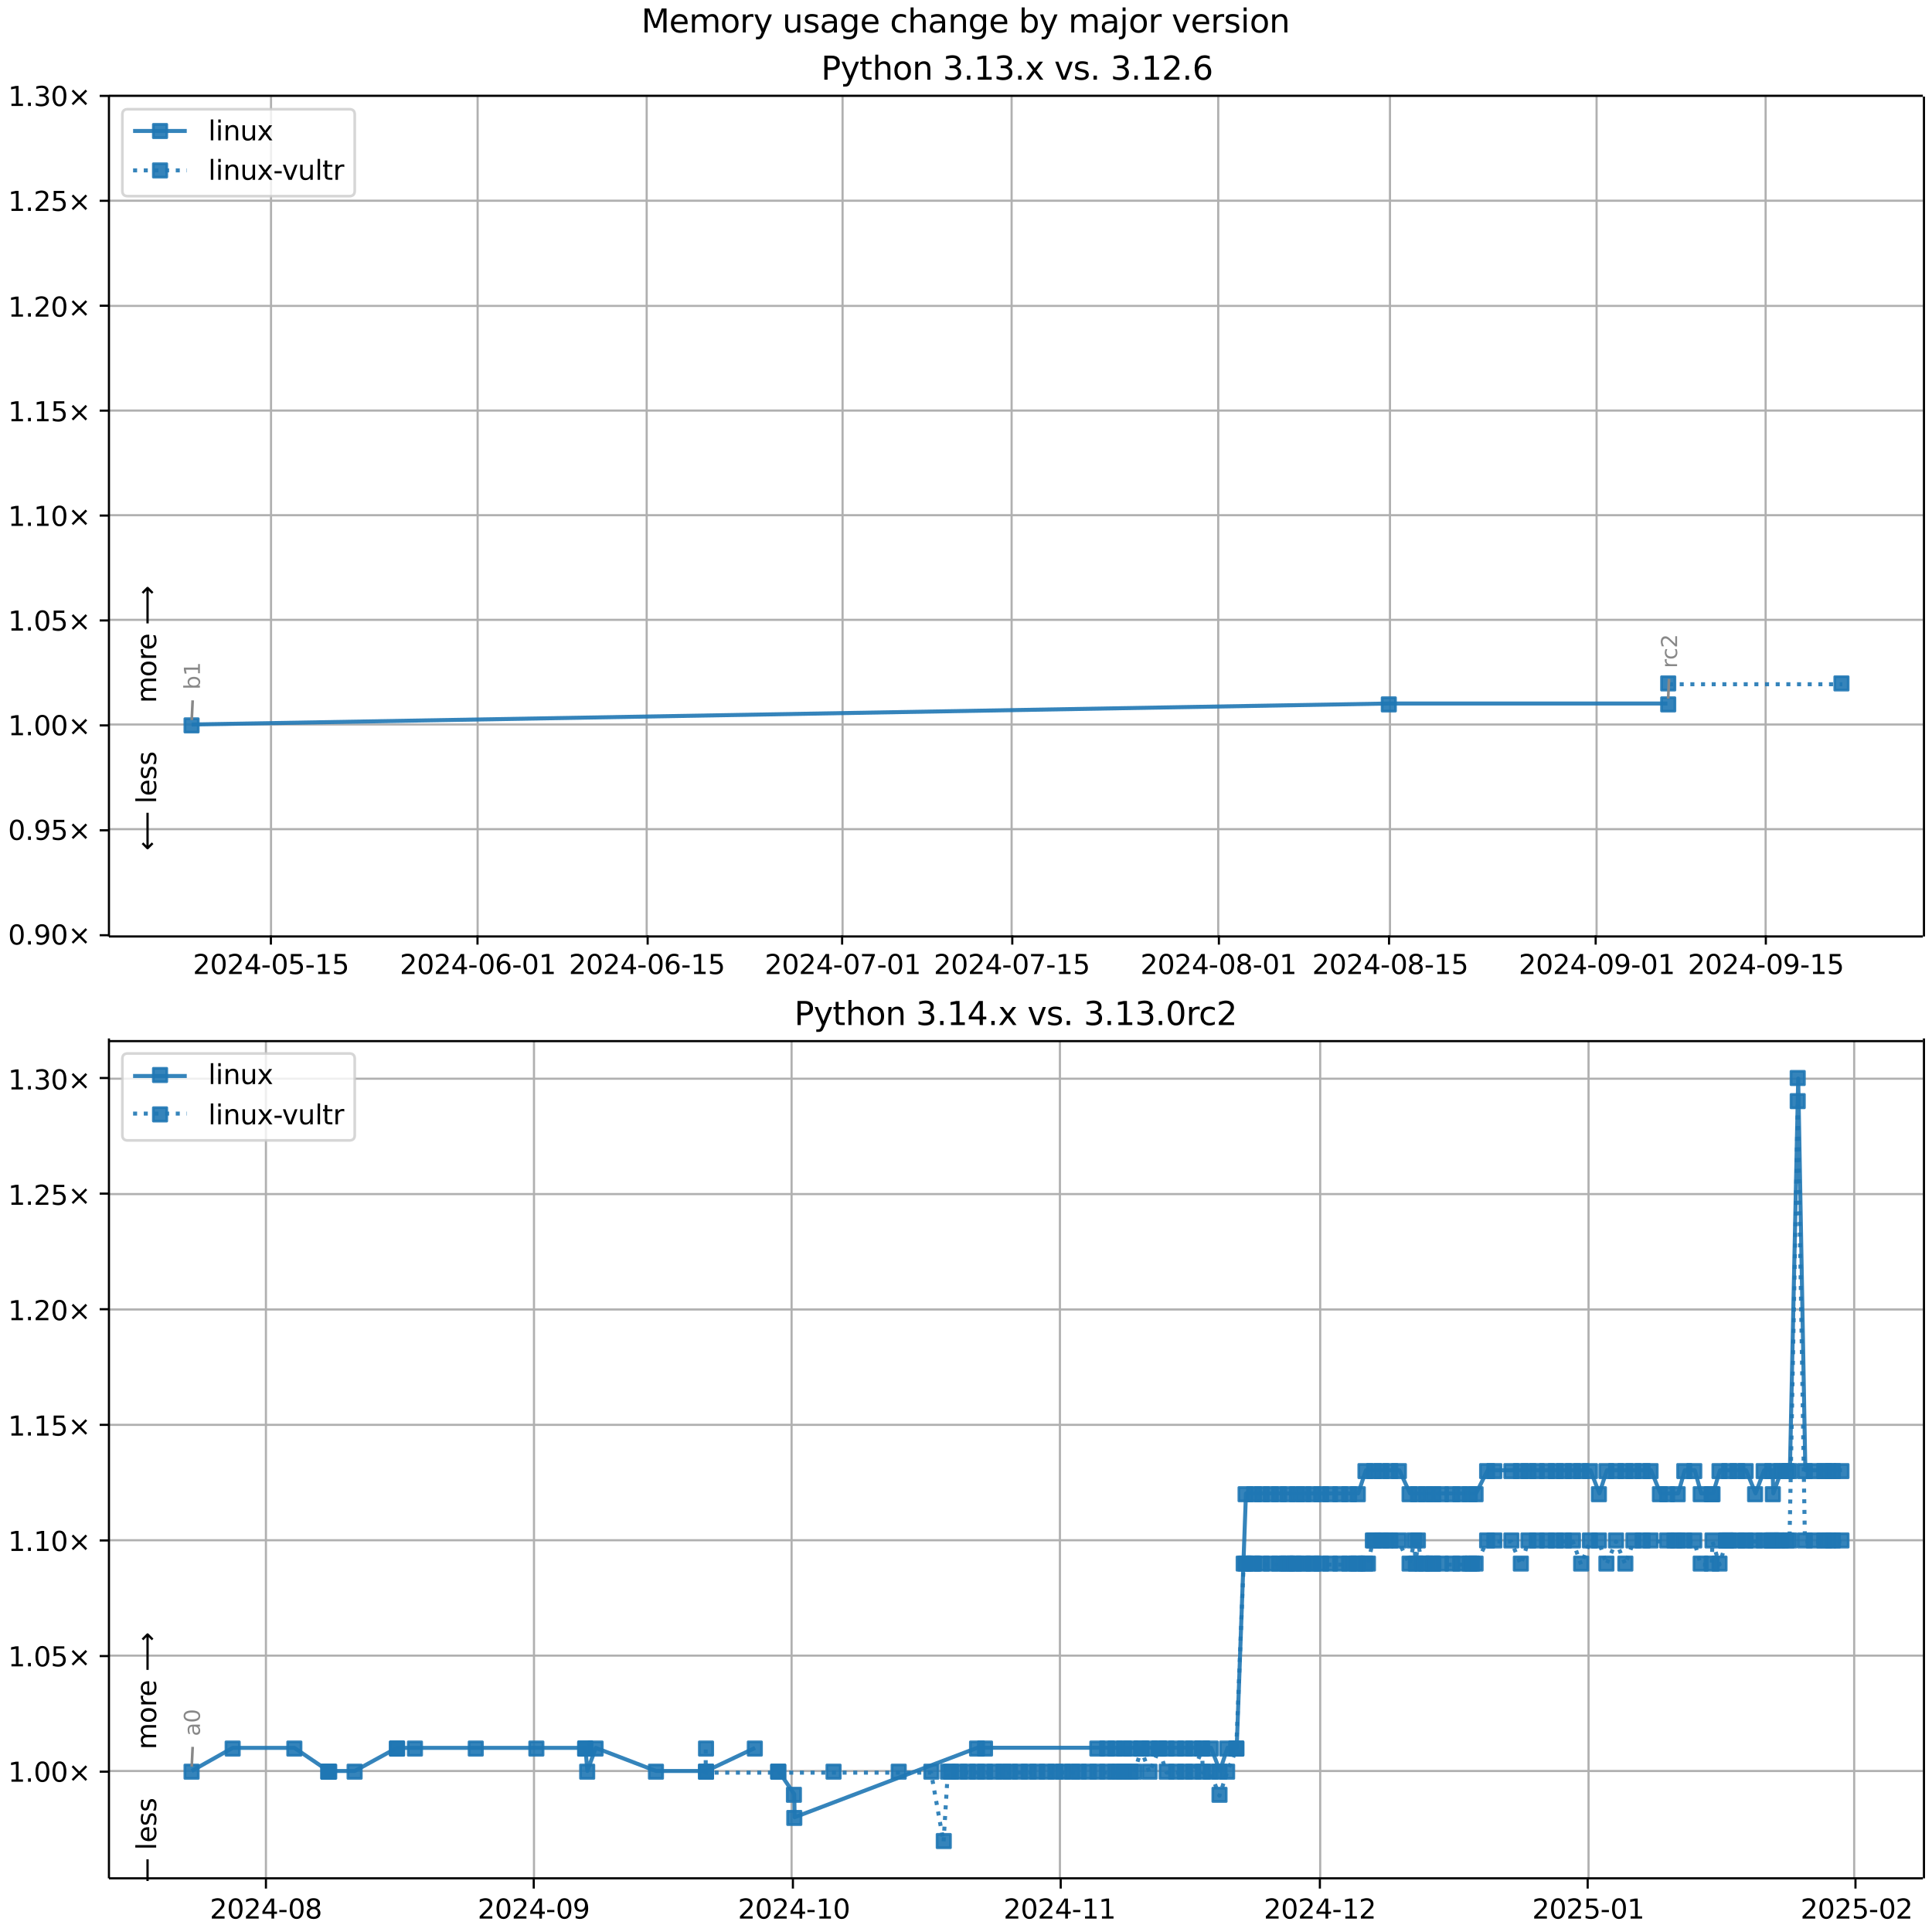 <?xml version="1.0" encoding="UTF-8"?>
<!DOCTYPE svg  PUBLIC '-//W3C//DTD SVG 1.1//EN'  'http://www.w3.org/Graphics/SVG/1.1/DTD/svg11.dtd'>
<svg width="720pt" height="720pt" version="1.1" viewBox="0 0 720 720" xmlns="http://www.w3.org/2000/svg" xmlns:xlink="http://www.w3.org/1999/xlink">
<defs>
<style type="text/css">*{stroke-linejoin: round; stroke-linecap: butt}</style>
</defs>
<path d="m0 720h720v-720h-720z" fill="#fff"/>
<path d="m40.6 349h676v-313h-676z" fill="#fff"/>
<path d="m101 349v-313" clip-path="url(#g)" fill="none" stroke="#b0b0b0" stroke-linecap="square" stroke-width=".8"/>
<defs>
<path id="i" d="m0 0v3.5" stroke="#000" stroke-width=".8"/>
</defs>
<use x="100.953" y="348.529" stroke="#000000" stroke-width=".8" xlink:href="#i"/>
<g transform="translate(71.9 363) scale(.1 -.1)">
<defs>
<path id="c" transform="scale(.016)" d="m1228 531h2203v-531h-2962v531q359 372 979 998 621 627 780 809 303 340 423 576 121 236 121 464 0 372-261 606-261 235-680 235-297 0-627-103-329-103-704-313v638q381 153 712 231 332 78 607 78 725 0 1156-363 431-362 431-968 0-288-108-546-107-257-392-607-78-91-497-524-418-433-1181-1211z"/>
<path id="b" transform="scale(.016)" d="m2034 4250q-487 0-733-480-245-479-245-1442 0-959 245-1439 246-480 733-480 491 0 736 480 246 480 246 1439 0 963-246 1442-245 480-736 480zm0 500q785 0 1199-621 414-620 414-1801 0-1178-414-1799-414-620-1199-620-784 0-1198 620-414 621-414 1799 0 1181 414 1801 414 621 1198 621z"/>
<path id="m" transform="scale(.016)" d="m2419 4116-1594-2491h1594v2491zm-166 550h794v-3041h666v-525h-666v-1100h-628v1100h-2106v609l1940 2957z"/>
<path id="e" transform="scale(.016)" d="m313 2009h1684v-512h-1684v512z"/>
<path id="l" transform="scale(.016)" d="m691 4666h2478v-532h-1900v-1143q137 47 274 70 138 23 276 23 781 0 1237-428 457-428 457-1159 0-753-469-1171-469-417-1322-417-294 0-599 50-304 50-629 150v635q281-153 581-228t634-75q541 0 856 284 316 284 316 772 0 487-316 771-315 285-856 285-253 0-505-56-251-56-513-175v2344z"/>
<path id="d" transform="scale(.016)" d="m794 531h1031v3560l-1122-225v575l1116 225h631v-4135h1031v-531h-2687v531z"/>
</defs>
<use xlink:href="#c"/>
<use transform="translate(63.6)" xlink:href="#b"/>
<use transform="translate(127)" xlink:href="#c"/>
<use transform="translate(191)" xlink:href="#m"/>
<use transform="translate(254)" xlink:href="#e"/>
<use transform="translate(291)" xlink:href="#b"/>
<use transform="translate(354)" xlink:href="#l"/>
<use transform="translate(418)" xlink:href="#e"/>
<use transform="translate(454)" xlink:href="#d"/>
<use transform="translate(518)" xlink:href="#l"/>
</g>
<path d="m178 349v-313" clip-path="url(#g)" fill="none" stroke="#b0b0b0" stroke-linecap="square" stroke-width=".8"/>
<use x="177.953" y="348.529" stroke="#000000" stroke-width=".8" xlink:href="#i"/>
<g transform="translate(149 363) scale(.1 -.1)">
<defs>
<path id="ag" transform="scale(.016)" d="m2113 2584q-425 0-674-291-248-290-248-796 0-503 248-796 249-292 674-292t673 292q248 293 248 796 0 506-248 796-248 291-673 291zm1253 1979v-575q-238 112-480 171-242 60-480 60-625 0-955-422-329-422-376-1275 184 272 462 417 279 145 613 145 703 0 1111-427 408-426 408-1160 0-719-425-1154-425-434-1131-434-810 0-1238 620-428 621-428 1799 0 1106 525 1764t1409 658q238 0 480-47t505-140z"/>
</defs>
<use xlink:href="#c"/>
<use transform="translate(63.6)" xlink:href="#b"/>
<use transform="translate(127)" xlink:href="#c"/>
<use transform="translate(191)" xlink:href="#m"/>
<use transform="translate(254)" xlink:href="#e"/>
<use transform="translate(291)" xlink:href="#b"/>
<use transform="translate(354)" xlink:href="#ag"/>
<use transform="translate(418)" xlink:href="#e"/>
<use transform="translate(454)" xlink:href="#b"/>
<use transform="translate(518)" xlink:href="#d"/>
</g>
<path d="m241 349v-313" clip-path="url(#g)" fill="none" stroke="#b0b0b0" stroke-linecap="square" stroke-width=".8"/>
<use x="241.365" y="348.529" stroke="#000000" stroke-width=".8" xlink:href="#i"/>
<g transform="translate(212 363) scale(.1 -.1)">
<use xlink:href="#c"/>
<use transform="translate(63.6)" xlink:href="#b"/>
<use transform="translate(127)" xlink:href="#c"/>
<use transform="translate(191)" xlink:href="#m"/>
<use transform="translate(254)" xlink:href="#e"/>
<use transform="translate(291)" xlink:href="#b"/>
<use transform="translate(354)" xlink:href="#ag"/>
<use transform="translate(418)" xlink:href="#e"/>
<use transform="translate(454)" xlink:href="#d"/>
<use transform="translate(518)" xlink:href="#l"/>
</g>
<path d="m314 349v-313" clip-path="url(#g)" fill="none" stroke="#b0b0b0" stroke-linecap="square" stroke-width=".8"/>
<use x="313.835" y="348.529" stroke="#000000" stroke-width=".8" xlink:href="#i"/>
<g transform="translate(285 363) scale(.1 -.1)">
<defs>
<path id="ak" transform="scale(.016)" d="m525 4666h3e3v-269l-1694-4397h-659l1594 4134h-2241v532z"/>
</defs>
<use xlink:href="#c"/>
<use transform="translate(63.6)" xlink:href="#b"/>
<use transform="translate(127)" xlink:href="#c"/>
<use transform="translate(191)" xlink:href="#m"/>
<use transform="translate(254)" xlink:href="#e"/>
<use transform="translate(291)" xlink:href="#b"/>
<use transform="translate(354)" xlink:href="#ak"/>
<use transform="translate(418)" xlink:href="#e"/>
<use transform="translate(454)" xlink:href="#b"/>
<use transform="translate(518)" xlink:href="#d"/>
</g>
<path d="m377 349v-313" clip-path="url(#g)" fill="none" stroke="#b0b0b0" stroke-linecap="square" stroke-width=".8"/>
<use x="377.247" y="348.529" stroke="#000000" stroke-width=".8" xlink:href="#i"/>
<g transform="translate(348 363) scale(.1 -.1)">
<use xlink:href="#c"/>
<use transform="translate(63.6)" xlink:href="#b"/>
<use transform="translate(127)" xlink:href="#c"/>
<use transform="translate(191)" xlink:href="#m"/>
<use transform="translate(254)" xlink:href="#e"/>
<use transform="translate(291)" xlink:href="#b"/>
<use transform="translate(354)" xlink:href="#ak"/>
<use transform="translate(418)" xlink:href="#e"/>
<use transform="translate(454)" xlink:href="#d"/>
<use transform="translate(518)" xlink:href="#l"/>
</g>
<path d="m454 349v-313" clip-path="url(#g)" fill="none" stroke="#b0b0b0" stroke-linecap="square" stroke-width=".8"/>
<use x="454.247" y="348.529" stroke="#000000" stroke-width=".8" xlink:href="#i"/>
<g transform="translate(425 363) scale(.1 -.1)">
<defs>
<path id="af" transform="scale(.016)" d="m2034 2216q-450 0-708-241-257-241-257-662 0-422 257-663 258-241 708-241t709 242q260 243 260 662 0 421-258 662-257 241-711 241zm-631 268q-406 100-633 378-226 279-226 679 0 559 398 884 399 325 1092 325 697 0 1094-325t397-884q0-400-227-679-226-278-629-378 456-106 710-416 255-309 255-755 0-679-414-1042-414-362-1186-362-771 0-1186 362-414 363-414 1042 0 446 256 755 257 310 713 416zm-231 997q0-362 226-565 227-203 636-203 407 0 636 203 230 203 230 565 0 363-230 566-229 203-636 203-409 0-636-203-226-203-226-566z"/>
</defs>
<use xlink:href="#c"/>
<use transform="translate(63.6)" xlink:href="#b"/>
<use transform="translate(127)" xlink:href="#c"/>
<use transform="translate(191)" xlink:href="#m"/>
<use transform="translate(254)" xlink:href="#e"/>
<use transform="translate(291)" xlink:href="#b"/>
<use transform="translate(354)" xlink:href="#af"/>
<use transform="translate(418)" xlink:href="#e"/>
<use transform="translate(454)" xlink:href="#b"/>
<use transform="translate(518)" xlink:href="#d"/>
</g>
<path d="m518 349v-313" clip-path="url(#g)" fill="none" stroke="#b0b0b0" stroke-linecap="square" stroke-width=".8"/>
<use x="517.659" y="348.529" stroke="#000000" stroke-width=".8" xlink:href="#i"/>
<g transform="translate(489 363) scale(.1 -.1)">
<use xlink:href="#c"/>
<use transform="translate(63.6)" xlink:href="#b"/>
<use transform="translate(127)" xlink:href="#c"/>
<use transform="translate(191)" xlink:href="#m"/>
<use transform="translate(254)" xlink:href="#e"/>
<use transform="translate(291)" xlink:href="#b"/>
<use transform="translate(354)" xlink:href="#af"/>
<use transform="translate(418)" xlink:href="#e"/>
<use transform="translate(454)" xlink:href="#d"/>
<use transform="translate(518)" xlink:href="#l"/>
</g>
<path d="m595 349v-313" clip-path="url(#g)" fill="none" stroke="#b0b0b0" stroke-linecap="square" stroke-width=".8"/>
<use x="594.659" y="348.529" stroke="#000000" stroke-width=".8" xlink:href="#i"/>
<g transform="translate(566 363) scale(.1 -.1)">
<defs>
<path id="y" transform="scale(.016)" d="m703 97v575q238-113 481-172 244-59 479-59 625 0 954 420 330 420 377 1277-181-269-460-413-278-144-615-144-700 0-1108 423-408 424-408 1159 0 718 425 1152 425 435 1131 435 810 0 1236-621 427-620 427-1801 0-1103-524-1761-523-658-1407-658-238 0-482 47-243 47-506 141zm1256 1978q425 0 673 290 249 291 249 798 0 503-249 795-248 292-673 292t-673-292-248-795q0-507 248-798 248-290 673-290z"/>
</defs>
<use xlink:href="#c"/>
<use transform="translate(63.6)" xlink:href="#b"/>
<use transform="translate(127)" xlink:href="#c"/>
<use transform="translate(191)" xlink:href="#m"/>
<use transform="translate(254)" xlink:href="#e"/>
<use transform="translate(291)" xlink:href="#b"/>
<use transform="translate(354)" xlink:href="#y"/>
<use transform="translate(418)" xlink:href="#e"/>
<use transform="translate(454)" xlink:href="#b"/>
<use transform="translate(518)" xlink:href="#d"/>
</g>
<path d="m658 349v-313" clip-path="url(#g)" fill="none" stroke="#b0b0b0" stroke-linecap="square" stroke-width=".8"/>
<use x="658.071" y="348.529" stroke="#000000" stroke-width=".8" xlink:href="#i"/>
<g transform="translate(629 363) scale(.1 -.1)">
<use xlink:href="#c"/>
<use transform="translate(63.6)" xlink:href="#b"/>
<use transform="translate(127)" xlink:href="#c"/>
<use transform="translate(191)" xlink:href="#m"/>
<use transform="translate(254)" xlink:href="#e"/>
<use transform="translate(291)" xlink:href="#b"/>
<use transform="translate(354)" xlink:href="#y"/>
<use transform="translate(418)" xlink:href="#e"/>
<use transform="translate(454)" xlink:href="#d"/>
<use transform="translate(518)" xlink:href="#l"/>
</g>
<path d="m40.6 349h676" clip-path="url(#g)" fill="none" stroke="#b0b0b0" stroke-linecap="square" stroke-width=".8"/>
<defs>
<path id="j" d="m0 0h-3.5" stroke="#000" stroke-width=".8"/>
</defs>
<use x="40.646" y="348.529" stroke="#000000" stroke-width=".8" xlink:href="#j"/>
<g transform="translate(3 352) scale(.1 -.1)">
<defs>
<path id="f" transform="scale(.016)" d="m684 794h660v-794h-660v794z"/>
<path id="k" transform="scale(.016)" d="m4488 3438-1429-1435 1429-1428-372-378-1435 1434-1434-1434-369 378 1425 1428-1425 1435 369 378 1434-1435 1435 1435 372-378z"/>
</defs>
<use xlink:href="#b"/>
<use transform="translate(63.6)" xlink:href="#f"/>
<use transform="translate(95.4)" xlink:href="#y"/>
<use transform="translate(159)" xlink:href="#b"/>
<use transform="translate(223)" xlink:href="#k"/>
</g>
<path d="m40.6 309h676" clip-path="url(#g)" fill="none" stroke="#b0b0b0" stroke-linecap="square" stroke-width=".8"/>
<use x="40.646" y="309.429" stroke="#000000" stroke-width=".8" xlink:href="#j"/>
<g transform="translate(3 313) scale(.1 -.1)">
<use xlink:href="#b"/>
<use transform="translate(63.6)" xlink:href="#f"/>
<use transform="translate(95.4)" xlink:href="#y"/>
<use transform="translate(159)" xlink:href="#l"/>
<use transform="translate(223)" xlink:href="#k"/>
</g>
<path d="m40.6 270h676" clip-path="url(#g)" fill="none" stroke="#b0b0b0" stroke-linecap="square" stroke-width=".8"/>
<use x="40.646" y="270.33" stroke="#000000" stroke-width=".8" xlink:href="#j"/>
<g transform="translate(3 274) scale(.1 -.1)">
<use xlink:href="#d"/>
<use transform="translate(63.6)" xlink:href="#f"/>
<use transform="translate(95.4)" xlink:href="#b"/>
<use transform="translate(159)" xlink:href="#b"/>
<use transform="translate(223)" xlink:href="#k"/>
</g>
<path d="m40.6 231h676" clip-path="url(#g)" fill="none" stroke="#b0b0b0" stroke-linecap="square" stroke-width=".8"/>
<use x="40.646" y="231.23" stroke="#000000" stroke-width=".8" xlink:href="#j"/>
<g transform="translate(3 235) scale(.1 -.1)">
<use xlink:href="#d"/>
<use transform="translate(63.6)" xlink:href="#f"/>
<use transform="translate(95.4)" xlink:href="#b"/>
<use transform="translate(159)" xlink:href="#l"/>
<use transform="translate(223)" xlink:href="#k"/>
</g>
<path d="m40.6 192h676" clip-path="url(#g)" fill="none" stroke="#b0b0b0" stroke-linecap="square" stroke-width=".8"/>
<use x="40.646" y="192.131" stroke="#000000" stroke-width=".8" xlink:href="#j"/>
<g transform="translate(3 196) scale(.1 -.1)">
<use xlink:href="#d"/>
<use transform="translate(63.6)" xlink:href="#f"/>
<use transform="translate(95.4)" xlink:href="#d"/>
<use transform="translate(159)" xlink:href="#b"/>
<use transform="translate(223)" xlink:href="#k"/>
</g>
<path d="m40.6 153h676" clip-path="url(#g)" fill="none" stroke="#b0b0b0" stroke-linecap="square" stroke-width=".8"/>
<use x="40.646" y="153.031" stroke="#000000" stroke-width=".8" xlink:href="#j"/>
<g transform="translate(3 157) scale(.1 -.1)">
<use xlink:href="#d"/>
<use transform="translate(63.6)" xlink:href="#f"/>
<use transform="translate(95.4)" xlink:href="#d"/>
<use transform="translate(159)" xlink:href="#l"/>
<use transform="translate(223)" xlink:href="#k"/>
</g>
<path d="m40.6 114h676" clip-path="url(#g)" fill="none" stroke="#b0b0b0" stroke-linecap="square" stroke-width=".8"/>
<use x="40.646" y="113.932" stroke="#000000" stroke-width=".8" xlink:href="#j"/>
<g transform="translate(3 118) scale(.1 -.1)">
<use xlink:href="#d"/>
<use transform="translate(63.6)" xlink:href="#f"/>
<use transform="translate(95.4)" xlink:href="#c"/>
<use transform="translate(159)" xlink:href="#b"/>
<use transform="translate(223)" xlink:href="#k"/>
</g>
<path d="m40.6 74.8h676" clip-path="url(#g)" fill="none" stroke="#b0b0b0" stroke-linecap="square" stroke-width=".8"/>
<use x="40.646" y="74.832" stroke="#000000" stroke-width=".8" xlink:href="#j"/>
<g transform="translate(3 78.6) scale(.1 -.1)">
<use xlink:href="#d"/>
<use transform="translate(63.6)" xlink:href="#f"/>
<use transform="translate(95.4)" xlink:href="#c"/>
<use transform="translate(159)" xlink:href="#l"/>
<use transform="translate(223)" xlink:href="#k"/>
</g>
<path d="m40.6 35.7h676" clip-path="url(#g)" fill="none" stroke="#b0b0b0" stroke-linecap="square" stroke-width=".8"/>
<use x="40.646" y="35.733" stroke="#000000" stroke-width=".8" xlink:href="#j"/>
<g transform="translate(3 39.5) scale(.1 -.1)">
<defs>
<path id="s" transform="scale(.016)" d="m2597 2516q453-97 707-404 255-306 255-756 0-690-475-1069-475-378-1350-378-293 0-604 58t-642 174v609q262-153 574-231 313-78 654-78 593 0 904 234t311 681q0 413-289 645-289 233-804 233h-544v519h569q465 0 712 186t247 536q0 359-255 551-254 193-729 193-260 0-557-57-297-56-653-174v562q360 100 674 150t592 50q719 0 1137-327 419-326 419-882 0-388-222-655t-631-370z"/>
</defs>
<use xlink:href="#d"/>
<use transform="translate(63.6)" xlink:href="#f"/>
<use transform="translate(95.4)" xlink:href="#s"/>
<use transform="translate(159)" xlink:href="#b"/>
<use transform="translate(223)" xlink:href="#k"/>
</g>
<path d="m71.4 270 446-7.82h104" clip-path="url(#g)" fill="none" stroke="#1f77b4" stroke-linecap="square" stroke-opacity=".9" stroke-width="1.5"/>
<defs>
<path id="a" d="m-2.5 2.5h5v-5h-5z" stroke="#1f77b4" stroke-opacity=".9"/>
</defs>
<g clip-path="url(#g)" fill="#1f77b4" fill-opacity=".9" stroke="#1f77b4" stroke-opacity=".9">
<use x="71.389" y="270.33" xlink:href="#a"/>
<use x="517.569" y="262.51" xlink:href="#a"/>
<use x="621.695" y="262.51" xlink:href="#a"/>
</g>
<g stroke="#1f77b4" stroke-opacity=".9">
<path d="m622 255h64.6" clip-path="url(#g)" fill="none" stroke-dasharray="1.5,2.475" stroke-width="1.5"/>
<g clip-path="url(#g)" fill="#1f77b4" fill-opacity=".9">
<use x="621.695" y="254.69" xlink:href="#a"/>
<use x="686.256" y="254.69" xlink:href="#a"/>
</g>
</g>
<path d="m40.6 349v-313" fill="none" stroke="#000" stroke-linecap="square" stroke-width=".8"/>
<path d="m717 349v-313" fill="none" stroke="#000" stroke-linecap="square" stroke-width=".8"/>
<path d="m40.6 349h676" fill="none" stroke="#000" stroke-linecap="square" stroke-width=".8"/>
<path d="m40.6 35.7h676" fill="none" stroke="#000" stroke-linecap="square" stroke-width=".8"/>
<path d="m71.8 261-0.348 7.35" fill="none" stroke="#888" stroke-linecap="round"/>
<g transform="translate(74.5 257) rotate(-90) scale(.08 -.08)" fill="#888">
<defs>
<path id="ai" transform="scale(.016)" d="m3116 1747q0 634-261 995t-717 361q-457 0-718-361t-261-995 261-995 718-361q456 0 717 361t261 995zm-1957 1222q182 312 458 463 277 152 661 152 638 0 1036-506 399-506 399-1331t-399-1332q-398-506-1036-506-384 0-661 152-276 152-458 464v-525h-578v4863h578v-1894z"/>
</defs>
<use xlink:href="#ai"/>
<use transform="translate(63.5)" xlink:href="#d"/>
</g>
<path d="m622 253-0.326 7.34" fill="none" stroke="#888" stroke-linecap="round"/>
<g transform="translate(625 249) rotate(-90) scale(.08 -.08)" fill="#888">
<defs>
<path id="n" transform="scale(.016)" d="m2631 2963q-97 56-211 82-114 27-251 27-488 0-749-317t-261-911v-1844h-578v3500h578v-544q182 319 472 473 291 155 707 155 59 0 131-8 72-7 159-23l3-590z"/>
<path id="ae" transform="scale(.016)" d="m3122 3366v-538q-244 135-489 202t-495 67q-560 0-870-355-309-354-309-995t309-996q310-354 870-354 250 0 495 67t489 202v-532q-241-112-499-168-257-57-548-57-791 0-1257 497-465 497-465 1341 0 856 470 1346 471 491 1290 491 265 0 518-55 253-54 491-163z"/>
</defs>
<use xlink:href="#n"/>
<use transform="translate(38.9)" xlink:href="#ae"/>
<use transform="translate(93.8)" xlink:href="#c"/>
</g>
<g clip-path="url(#g)">
<g transform="translate(58.2 262) rotate(-90) scale(.1 -.1)">
<defs>
<path id="ab" transform="scale(.016)" d="m3328 2828q216 388 516 572t706 184q547 0 844-383 297-382 297-1088v-2113h-578v2094q0 503-179 746-178 244-543 244-447 0-707-297-259-296-259-809v-1978h-578v2094q0 506-178 748t-550 242q-441 0-701-298-259-298-259-808v-1978h-578v3500h578v-544q197 322 472 475t653 153q382 0 649-194 267-193 395-562z"/>
<path id="u" transform="scale(.016)" d="m1959 3097q-462 0-731-361t-269-989 267-989q268-361 733-361 460 0 728 362 269 363 269 988 0 622-269 986-268 364-728 364zm0 487q750 0 1178-488 429-487 429-1349 0-859-429-1349-428-489-1178-489-753 0-1180 489-426 490-426 1349 0 862 426 1349 427 488 1180 488z"/>
<path id="r" transform="scale(.016)" d="m3597 1894v-281h-2644q38-594 358-905t892-311q331 0 642 81t618 244v-544q-310-131-635-200t-659-69q-838 0-1327 487-489 488-489 1320 0 859 464 1363 464 505 1252 505 706 0 1117-455 411-454 411-1235zm-575 169q-6 471-264 752-258 282-683 282-481 0-770-272t-333-766l2050 4z"/>
<path id="al" transform="scale(.016)" d="m8863 2147v-281l-1229-1228-375 375 729 728h-7622v531h7622l-729 728 375 375 1229-1228z"/>
</defs>
<use xlink:href="#ab"/>
<use transform="translate(97.4)" xlink:href="#u"/>
<use transform="translate(159)" xlink:href="#n"/>
<use transform="translate(197)" xlink:href="#r"/>
<use transform="translate(259)" xlink:href="#DejaVuSans-20"/>
<use transform="translate(291)" xlink:href="#al"/>
</g>
</g>
<g clip-path="url(#g)">
<g transform="translate(58.2 317) rotate(-90) scale(.1 -.1)">
<defs>
<path id="am" transform="scale(.016)" d="m313 1866v281l1228 1228 375-375-728-728h7621v-531h-7621l728-728-375-375-1228 1228z"/>
<path id="q" transform="scale(.016)" d="m603 4863h575v-4863h-575v4863z"/>
<path id="o" transform="scale(.016)" d="m2834 3397v-544q-243 125-506 187-262 63-544 63-428 0-642-131t-214-394q0-200 153-314t616-217l197-44q612-131 870-370t258-667q0-488-386-773-386-284-1061-284-281 0-586 55t-642 164v594q319-166 628-249 309-82 613-82 406 0 624 139 219 139 219 392 0 234-158 359-157 125-692 241l-200 47q-534 112-772 345-237 233-237 639 0 494 350 762 350 269 994 269 318 0 599-47 282-46 519-140z"/>
</defs>
<use xlink:href="#am"/>
<use transform="translate(143)" xlink:href="#DejaVuSans-20"/>
<use transform="translate(175)" xlink:href="#q"/>
<use transform="translate(203)" xlink:href="#r"/>
<use transform="translate(264)" xlink:href="#o"/>
<use transform="translate(317)" xlink:href="#o"/>
</g>
</g>
<g transform="translate(306 29.7) scale(.12 -.12)">
<defs>
<path id="aj" transform="scale(.016)" d="m1259 4147v-1753h794q441 0 681 228 241 228 241 650 0 419-241 647-240 228-681 228h-794zm-631 519h1425q785 0 1186-355 402-355 402-1039 0-691-402-1044-401-353-1186-353h-794v-1875h-631v4666z"/>
<path id="z" transform="scale(.016)" d="m2059-325q-243-625-475-815-231-191-618-191h-460v481h338q237 0 368 113 132 112 291 531l103 262-1415 3444h609l1094-2737 1094 2737h609l-1538-3825z"/>
<path id="aa" transform="scale(.016)" d="m1172 4494v-994h1184v-447h-1184v-1900q0-428 117-550t477-122h590v-481h-590q-666 0-919 248-253 249-253 905v1900h-422v447h422v994h578z"/>
<path id="ad" transform="scale(.016)" d="m3513 2113v-2113h-575v2094q0 497-194 743-194 247-581 247-466 0-735-297-269-296-269-809v-1978h-578v4863h578v-1907q207 316 486 472 280 156 646 156 603 0 912-373 310-373 310-1098z"/>
<path id="p" transform="scale(.016)" d="m3513 2113v-2113h-575v2094q0 497-194 743-194 247-581 247-466 0-735-297-269-296-269-809v-1978h-578v3500h578v-544q207 316 486 472 280 156 646 156 603 0 912-373 310-373 310-1098z"/>
<path id="v" transform="scale(.016)" d="m3513 3500-1266-1703 1331-1797h-678l-1019 1375-1018-1375h-679l1360 1831-1244 1669h678l928-1247 928 1247h679z"/>
<path id="w" transform="scale(.016)" d="m191 3500h609l1094-2937 1094 2937h609l-1313-3500h-781l-1312 3500z"/>
</defs>
<use xlink:href="#aj"/>
<use transform="translate(60.3)" xlink:href="#z"/>
<use transform="translate(119)" xlink:href="#aa"/>
<use transform="translate(159)" xlink:href="#ad"/>
<use transform="translate(222)" xlink:href="#u"/>
<use transform="translate(283)" xlink:href="#p"/>
<use transform="translate(347)" xlink:href="#DejaVuSans-20"/>
<use transform="translate(378)" xlink:href="#s"/>
<use transform="translate(442)" xlink:href="#f"/>
<use transform="translate(474)" xlink:href="#d"/>
<use transform="translate(537)" xlink:href="#s"/>
<use transform="translate(601)" xlink:href="#f"/>
<use transform="translate(633)" xlink:href="#v"/>
<use transform="translate(692)" xlink:href="#DejaVuSans-20"/>
<use transform="translate(724)" xlink:href="#w"/>
<use transform="translate(783)" xlink:href="#o"/>
<use transform="translate(835)" xlink:href="#f"/>
<use transform="translate(867)" xlink:href="#DejaVuSans-20"/>
<use transform="translate(899)" xlink:href="#s"/>
<use transform="translate(962)" xlink:href="#f"/>
<use transform="translate(994)" xlink:href="#d"/>
<use transform="translate(1058)" xlink:href="#c"/>
<use transform="translate(1121)" xlink:href="#f"/>
<use transform="translate(1153)" xlink:href="#ag"/>
</g>
<path d="m47.6 73.1h82.6q2 0 2-2v-28.4q0-2-2-2h-82.6q-2 0-2 2v28.4q0 2 2 2z" fill="#fff" opacity=".8" stroke="#ccc"/>
<path d="m49.6 48.8h10 10" fill="none" stroke="#1f77b4" stroke-linecap="square" stroke-opacity=".9" stroke-width="1.5"/>
<use x="59.646" y="48.831" fill="#1f77b4" fill-opacity=".9" stroke="#1f77b4" stroke-opacity=".9" xlink:href="#a"/>
<g transform="translate(77.6 52.3) scale(.1 -.1)">
<defs>
<path id="x" transform="scale(.016)" d="m603 3500h575v-3500h-575v3500zm0 1363h575v-729h-575v729z"/>
<path id="t" transform="scale(.016)" d="m544 1381v2119h575v-2097q0-497 193-746 194-248 582-248 465 0 735 297 271 297 271 810v1984h575v-3500h-575v538q-209-319-486-474-276-155-642-155-603 0-916 375-312 375-312 1097zm1447 2203z"/>
</defs>
<use xlink:href="#q"/>
<use transform="translate(27.8)" xlink:href="#x"/>
<use transform="translate(55.6)" xlink:href="#p"/>
<use transform="translate(119)" xlink:href="#t"/>
<use transform="translate(182)" xlink:href="#v"/>
</g>
<path d="m49.6 63.5h10 10" fill="none" stroke="#1f77b4" stroke-dasharray="1.5,2.475" stroke-opacity=".9" stroke-width="1.5"/>
<use x="59.646" y="63.509" fill="#1f77b4" fill-opacity=".9" stroke="#1f77b4" stroke-opacity=".9" xlink:href="#a"/>
<g transform="translate(77.6 67) scale(.1 -.1)">
<use xlink:href="#q"/>
<use transform="translate(27.8)" xlink:href="#x"/>
<use transform="translate(55.6)" xlink:href="#p"/>
<use transform="translate(119)" xlink:href="#t"/>
<use transform="translate(182)" xlink:href="#v"/>
<use transform="translate(242)" xlink:href="#e"/>
<use transform="translate(275)" xlink:href="#w"/>
<use transform="translate(334)" xlink:href="#t"/>
<use transform="translate(398)" xlink:href="#q"/>
<use transform="translate(425)" xlink:href="#aa"/>
<use transform="translate(465)" xlink:href="#n"/>
</g>
<path d="m40.6 700h676v-313h-676z" fill="#fff"/>
<path d="m99.1 700v-313" clip-path="url(#h)" fill="none" stroke="#b0b0b0" stroke-linecap="square" stroke-width=".8"/>
<use x="99.107" y="700.322" stroke="#000000" stroke-width=".8" xlink:href="#i"/>
<g transform="translate(78.2 715) scale(.1 -.1)">
<use xlink:href="#c"/>
<use transform="translate(63.6)" xlink:href="#b"/>
<use transform="translate(127)" xlink:href="#c"/>
<use transform="translate(191)" xlink:href="#m"/>
<use transform="translate(254)" xlink:href="#e"/>
<use transform="translate(291)" xlink:href="#b"/>
<use transform="translate(354)" xlink:href="#af"/>
</g>
<path d="m199 700v-313" clip-path="url(#h)" fill="none" stroke="#b0b0b0" stroke-linecap="square" stroke-width=".8"/>
<use x="198.91" y="700.322" stroke="#000000" stroke-width=".8" xlink:href="#i"/>
<g transform="translate(178 715) scale(.1 -.1)">
<use xlink:href="#c"/>
<use transform="translate(63.6)" xlink:href="#b"/>
<use transform="translate(127)" xlink:href="#c"/>
<use transform="translate(191)" xlink:href="#m"/>
<use transform="translate(254)" xlink:href="#e"/>
<use transform="translate(291)" xlink:href="#b"/>
<use transform="translate(354)" xlink:href="#y"/>
</g>
<path d="m295 700v-313" clip-path="url(#h)" fill="none" stroke="#b0b0b0" stroke-linecap="square" stroke-width=".8"/>
<use x="295.492" y="700.322" stroke="#000000" stroke-width=".8" xlink:href="#i"/>
<g transform="translate(275 715) scale(.1 -.1)">
<use xlink:href="#c"/>
<use transform="translate(63.6)" xlink:href="#b"/>
<use transform="translate(127)" xlink:href="#c"/>
<use transform="translate(191)" xlink:href="#m"/>
<use transform="translate(254)" xlink:href="#e"/>
<use transform="translate(291)" xlink:href="#d"/>
<use transform="translate(354)" xlink:href="#b"/>
</g>
<path d="m395 700v-313" clip-path="url(#h)" fill="none" stroke="#b0b0b0" stroke-linecap="square" stroke-width=".8"/>
<use x="395.295" y="700.322" stroke="#000000" stroke-width=".8" xlink:href="#i"/>
<g transform="translate(374 715) scale(.1 -.1)">
<use xlink:href="#c"/>
<use transform="translate(63.6)" xlink:href="#b"/>
<use transform="translate(127)" xlink:href="#c"/>
<use transform="translate(191)" xlink:href="#m"/>
<use transform="translate(254)" xlink:href="#e"/>
<use transform="translate(291)" xlink:href="#d"/>
<use transform="translate(354)" xlink:href="#d"/>
</g>
<path d="m492 700v-313" clip-path="url(#h)" fill="none" stroke="#b0b0b0" stroke-linecap="square" stroke-width=".8"/>
<use x="491.878" y="700.322" stroke="#000000" stroke-width=".8" xlink:href="#i"/>
<g transform="translate(471 715) scale(.1 -.1)">
<use xlink:href="#c"/>
<use transform="translate(63.6)" xlink:href="#b"/>
<use transform="translate(127)" xlink:href="#c"/>
<use transform="translate(191)" xlink:href="#m"/>
<use transform="translate(254)" xlink:href="#e"/>
<use transform="translate(291)" xlink:href="#d"/>
<use transform="translate(354)" xlink:href="#c"/>
</g>
<path d="m592 700v-313" clip-path="url(#h)" fill="none" stroke="#b0b0b0" stroke-linecap="square" stroke-width=".8"/>
<use x="591.68" y="700.322" stroke="#000000" stroke-width=".8" xlink:href="#i"/>
<g transform="translate(571 715) scale(.1 -.1)">
<use xlink:href="#c"/>
<use transform="translate(63.6)" xlink:href="#b"/>
<use transform="translate(127)" xlink:href="#c"/>
<use transform="translate(191)" xlink:href="#l"/>
<use transform="translate(254)" xlink:href="#e"/>
<use transform="translate(291)" xlink:href="#b"/>
<use transform="translate(354)" xlink:href="#d"/>
</g>
<path d="m691 700v-313" clip-path="url(#h)" fill="none" stroke="#b0b0b0" stroke-linecap="square" stroke-width=".8"/>
<use x="691.482" y="700.322" stroke="#000000" stroke-width=".8" xlink:href="#i"/>
<g transform="translate(671 715) scale(.1 -.1)">
<use xlink:href="#c"/>
<use transform="translate(63.6)" xlink:href="#b"/>
<use transform="translate(127)" xlink:href="#c"/>
<use transform="translate(191)" xlink:href="#l"/>
<use transform="translate(254)" xlink:href="#e"/>
<use transform="translate(291)" xlink:href="#b"/>
<use transform="translate(354)" xlink:href="#c"/>
</g>
<path d="m40.6 660h676" clip-path="url(#h)" fill="none" stroke="#b0b0b0" stroke-linecap="square" stroke-width=".8"/>
<use x="40.646" y="660.253" stroke="#000000" stroke-width=".8" xlink:href="#j"/>
<g transform="translate(3 664) scale(.1 -.1)">
<use xlink:href="#d"/>
<use transform="translate(63.6)" xlink:href="#f"/>
<use transform="translate(95.4)" xlink:href="#b"/>
<use transform="translate(159)" xlink:href="#b"/>
<use transform="translate(223)" xlink:href="#k"/>
</g>
<path d="m40.6 617h676" clip-path="url(#h)" fill="none" stroke="#b0b0b0" stroke-linecap="square" stroke-width=".8"/>
<use x="40.646" y="617.168" stroke="#000000" stroke-width=".8" xlink:href="#j"/>
<g transform="translate(3 621) scale(.1 -.1)">
<use xlink:href="#d"/>
<use transform="translate(63.6)" xlink:href="#f"/>
<use transform="translate(95.4)" xlink:href="#b"/>
<use transform="translate(159)" xlink:href="#l"/>
<use transform="translate(223)" xlink:href="#k"/>
</g>
<path d="m40.6 574h676" clip-path="url(#h)" fill="none" stroke="#b0b0b0" stroke-linecap="square" stroke-width=".8"/>
<use x="40.646" y="574.083" stroke="#000000" stroke-width=".8" xlink:href="#j"/>
<g transform="translate(3 578) scale(.1 -.1)">
<use xlink:href="#d"/>
<use transform="translate(63.6)" xlink:href="#f"/>
<use transform="translate(95.4)" xlink:href="#d"/>
<use transform="translate(159)" xlink:href="#b"/>
<use transform="translate(223)" xlink:href="#k"/>
</g>
<path d="m40.6 531h676" clip-path="url(#h)" fill="none" stroke="#b0b0b0" stroke-linecap="square" stroke-width=".8"/>
<use x="40.646" y="530.998" stroke="#000000" stroke-width=".8" xlink:href="#j"/>
<g transform="translate(3 535) scale(.1 -.1)">
<use xlink:href="#d"/>
<use transform="translate(63.6)" xlink:href="#f"/>
<use transform="translate(95.4)" xlink:href="#d"/>
<use transform="translate(159)" xlink:href="#l"/>
<use transform="translate(223)" xlink:href="#k"/>
</g>
<path d="m40.6 488h676" clip-path="url(#h)" fill="none" stroke="#b0b0b0" stroke-linecap="square" stroke-width=".8"/>
<use x="40.646" y="487.913" stroke="#000000" stroke-width=".8" xlink:href="#j"/>
<g transform="translate(3 492) scale(.1 -.1)">
<use xlink:href="#d"/>
<use transform="translate(63.6)" xlink:href="#f"/>
<use transform="translate(95.4)" xlink:href="#c"/>
<use transform="translate(159)" xlink:href="#b"/>
<use transform="translate(223)" xlink:href="#k"/>
</g>
<path d="m40.6 445h676" clip-path="url(#h)" fill="none" stroke="#b0b0b0" stroke-linecap="square" stroke-width=".8"/>
<use x="40.646" y="444.828" stroke="#000000" stroke-width=".8" xlink:href="#j"/>
<g transform="translate(3 449) scale(.1 -.1)">
<use xlink:href="#d"/>
<use transform="translate(63.6)" xlink:href="#f"/>
<use transform="translate(95.4)" xlink:href="#c"/>
<use transform="translate(159)" xlink:href="#l"/>
<use transform="translate(223)" xlink:href="#k"/>
</g>
<path d="m40.6 402h676" clip-path="url(#h)" fill="none" stroke="#b0b0b0" stroke-linecap="square" stroke-width=".8"/>
<use x="40.646" y="401.743" stroke="#000000" stroke-width=".8" xlink:href="#j"/>
<g transform="translate(3 406) scale(.1 -.1)">
<use xlink:href="#d"/>
<use transform="translate(63.6)" xlink:href="#f"/>
<use transform="translate(95.4)" xlink:href="#s"/>
<use transform="translate(159)" xlink:href="#b"/>
<use transform="translate(223)" xlink:href="#k"/>
</g>
<g stroke="#1f77b4" stroke-opacity=".9">
<path d="m71.4 660 15.3-8.62h23l12.7 8.62h0.021 0.306 9.47l15.7-8.62h0.11 6.63 22.7 22.6 18.2 0.036l0.716 8.62 3.13-8.62 22.5 8.62h18.7l18.2-8.62m8.73 8.62 5.85 8.62 0.134 8.62 68.1-25.9h2.96 41.9 3.63 3.04 3.29 2.38 4.05 3.05 3.55 2.84 3.54 3.3 3.05 3.35 3.17l3.28 8.62 2.84-8.62h3.43l3.45-94.8h3.14 2.9 3.36 3.07 3.25 3.46 2.35 3.76 2.9 3.33 3.76 3.33 3.23l2.85-8.62h3.22 2.73 3.33 3.19l3.98 8.62h3.1 3.02 2.75 2.84 4.27 2.91 3.53 2.19l4.3-8.62h2.69 6.35 3.52 2.84 3.11 3.78 3.25 3.08 3.36 3.05 3.29l3.33 8.62 2.8-8.62h3.59 3.47 3 3.44 2.96l3.48 8.62h2.7 3.93l2.47-8.62h3.72l2.39 8.62h4.07 0.339l2.6-8.62h3.58 3.05 3.11l3.52 8.62 3.19-8.62h3.16l0.255 8.62 3.08-8.62h2.09 1.02l3.09-146 2.66 146h3.31 3.92 1.54 1.68 3.2" clip-path="url(#h)" fill="none" stroke-linecap="square" stroke-width="1.5"/>
<g clip-path="url(#h)" fill="#1f77b4" fill-opacity=".9">
<use x="71.389" y="660.253" xlink:href="#a"/>
<use x="86.707" y="651.636" xlink:href="#a"/>
<use x="109.695" y="651.636" xlink:href="#a"/>
<use x="122.361" y="660.253" xlink:href="#a"/>
<use x="122.381" y="660.253" xlink:href="#a"/>
<use x="122.688" y="660.253" xlink:href="#a"/>
<use x="132.154" y="660.253" xlink:href="#a"/>
<use x="147.896" y="651.636" xlink:href="#a"/>
<use x="148.007" y="651.636" xlink:href="#a"/>
<use x="154.638" y="651.636" xlink:href="#a"/>
<use x="177.3" y="651.636" xlink:href="#a"/>
<use x="199.887" y="651.636" xlink:href="#a"/>
<use x="218.074" y="651.636" xlink:href="#a"/>
<use x="218.11" y="651.636" xlink:href="#a"/>
<use x="218.826" y="660.253" xlink:href="#a"/>
<use x="221.953" y="651.636" xlink:href="#a"/>
<use x="244.451" y="660.253" xlink:href="#a"/>
<use x="263.114" y="660.253" xlink:href="#a"/>
<use x="281.298" y="651.636" xlink:href="#a"/>
<use x="290.028" y="660.253" xlink:href="#a"/>
<use x="295.874" y="668.87" xlink:href="#a"/>
<use x="296.008" y="677.487" xlink:href="#a"/>
<use x="364.123" y="651.636" xlink:href="#a"/>
<use x="367.085" y="651.636" xlink:href="#a"/>
<use x="408.951" y="651.636" xlink:href="#a"/>
<use x="412.586" y="651.636" xlink:href="#a"/>
<use x="415.626" y="651.636" xlink:href="#a"/>
<use x="418.911" y="651.636" xlink:href="#a"/>
<use x="421.291" y="651.636" xlink:href="#a"/>
<use x="425.346" y="651.636" xlink:href="#a"/>
<use x="428.394" y="651.636" xlink:href="#a"/>
<use x="431.942" y="651.636" xlink:href="#a"/>
<use x="434.786" y="651.636" xlink:href="#a"/>
<use x="438.321" y="651.636" xlink:href="#a"/>
<use x="441.625" y="651.636" xlink:href="#a"/>
<use x="444.68" y="651.636" xlink:href="#a"/>
<use x="448.03" y="651.636" xlink:href="#a"/>
<use x="451.196" y="651.636" xlink:href="#a"/>
<use x="454.477" y="660.253" xlink:href="#a"/>
<use x="457.312" y="651.636" xlink:href="#a"/>
<use x="460.745" y="651.636" xlink:href="#a"/>
<use x="464.191" y="556.849" xlink:href="#a"/>
<use x="467.336" y="556.849" xlink:href="#a"/>
<use x="470.238" y="556.849" xlink:href="#a"/>
<use x="473.596" y="556.849" xlink:href="#a"/>
<use x="476.661" y="556.849" xlink:href="#a"/>
<use x="479.908" y="556.849" xlink:href="#a"/>
<use x="483.366" y="556.849" xlink:href="#a"/>
<use x="485.714" y="556.849" xlink:href="#a"/>
<use x="489.471" y="556.849" xlink:href="#a"/>
<use x="492.369" y="556.849" xlink:href="#a"/>
<use x="495.7" y="556.849" xlink:href="#a"/>
<use x="499.458" y="556.849" xlink:href="#a"/>
<use x="502.788" y="556.849" xlink:href="#a"/>
<use x="506.019" y="556.849" xlink:href="#a"/>
<use x="508.868" y="548.232" xlink:href="#a"/>
<use x="512.088" y="548.232" xlink:href="#a"/>
<use x="514.813" y="548.232" xlink:href="#a"/>
<use x="518.14" y="548.232" xlink:href="#a"/>
<use x="521.325" y="548.232" xlink:href="#a"/>
<use x="525.301" y="556.849" xlink:href="#a"/>
<use x="528.406" y="556.849" xlink:href="#a"/>
<use x="531.425" y="556.849" xlink:href="#a"/>
<use x="534.171" y="556.849" xlink:href="#a"/>
<use x="537.007" y="556.849" xlink:href="#a"/>
<use x="541.28" y="556.849" xlink:href="#a"/>
<use x="544.193" y="556.849" xlink:href="#a"/>
<use x="547.719" y="556.849" xlink:href="#a"/>
<use x="549.905" y="556.849" xlink:href="#a"/>
<use x="554.207" y="548.232" xlink:href="#a"/>
<use x="556.894" y="548.232" xlink:href="#a"/>
<use x="563.246" y="548.232" xlink:href="#a"/>
<use x="566.769" y="548.232" xlink:href="#a"/>
<use x="569.612" y="548.232" xlink:href="#a"/>
<use x="572.726" y="548.232" xlink:href="#a"/>
<use x="576.508" y="548.232" xlink:href="#a"/>
<use x="579.761" y="548.232" xlink:href="#a"/>
<use x="582.839" y="548.232" xlink:href="#a"/>
<use x="586.196" y="548.232" xlink:href="#a"/>
<use x="589.248" y="548.232" xlink:href="#a"/>
<use x="592.535" y="548.232" xlink:href="#a"/>
<use x="595.864" y="556.849" xlink:href="#a"/>
<use x="598.662" y="548.232" xlink:href="#a"/>
<use x="602.252" y="548.232" xlink:href="#a"/>
<use x="605.718" y="548.232" xlink:href="#a"/>
<use x="608.713" y="548.232" xlink:href="#a"/>
<use x="612.156" y="548.232" xlink:href="#a"/>
<use x="615.116" y="548.232" xlink:href="#a"/>
<use x="618.594" y="556.849" xlink:href="#a"/>
<use x="621.293" y="556.849" xlink:href="#a"/>
<use x="625.223" y="556.849" xlink:href="#a"/>
<use x="627.692" y="548.232" xlink:href="#a"/>
<use x="631.408" y="548.232" xlink:href="#a"/>
<use x="633.797" y="556.849" xlink:href="#a"/>
<use x="637.864" y="556.849" xlink:href="#a"/>
<use x="638.203" y="556.849" xlink:href="#a"/>
<use x="640.808" y="548.232" xlink:href="#a"/>
<use x="644.392" y="548.232" xlink:href="#a"/>
<use x="647.446" y="548.232" xlink:href="#a"/>
<use x="650.553" y="548.232" xlink:href="#a"/>
<use x="654.068" y="556.849" xlink:href="#a"/>
<use x="657.261" y="548.232" xlink:href="#a"/>
<use x="660.425" y="548.232" xlink:href="#a"/>
<use x="660.68" y="556.849" xlink:href="#a"/>
<use x="663.756" y="548.232" xlink:href="#a"/>
<use x="665.847" y="548.232" xlink:href="#a"/>
<use x="666.871" y="548.232" xlink:href="#a"/>
<use x="669.957" y="401.743" xlink:href="#a"/>
<use x="672.613" y="548.232" xlink:href="#a"/>
<use x="675.923" y="548.232" xlink:href="#a"/>
<use x="679.84" y="548.232" xlink:href="#a"/>
<use x="681.379" y="548.232" xlink:href="#a"/>
<use x="683.056" y="548.232" xlink:href="#a"/>
<use x="686.256" y="548.232" xlink:href="#a"/>
</g>
</g>
<g stroke="#1f77b4" stroke-opacity=".9">
<path d="m263 652v8.62h84l4.63 25.9 1.57-25.9h69.5l2.61-8.62 3.05 8.62 3.55-8.62 2.84 8.62h9.89l3.35-8.62 0.243 8.62h2.92l3.28 8.62 2.84-8.62 3.43-8.62 2.74-68.9h46.3l1.83-8.62h9.71l3.98 8.62 1.78-8.62 0.557 8.62 0.762-8.62 1.62 8.62h19.9l4.3-8.62h9.04l3.52 8.62 2.84-8.62h16.6l3.05 8.62 3.29-8.62h3.33l2.8 8.62 3.59-8.62 3.47 8.62 3-8.62h22.7l2.39 8.62h4.07l0.339-8.62 2.6 8.62 2.48-8.62h23.6l3.09-164 2.66 164h13.6" clip-path="url(#h)" fill="none" stroke-dasharray="1.5,2.475" stroke-width="1.5"/>
<g clip-path="url(#h)" fill="#1f77b4" fill-opacity=".9">
<use x="263.114" y="651.636" xlink:href="#a"/>
<use x="263.114" y="660.253" xlink:href="#a"/>
<use x="290.028" y="660.253" xlink:href="#a"/>
<use x="310.643" y="660.253" xlink:href="#a"/>
<use x="334.925" y="660.253" xlink:href="#a"/>
<use x="347.091" y="660.253" xlink:href="#a"/>
<use x="351.717" y="686.104" xlink:href="#a"/>
<use x="353.289" y="660.253" xlink:href="#a"/>
<use x="354.393" y="660.253" xlink:href="#a"/>
<use x="357.571" y="660.253" xlink:href="#a"/>
<use x="360.704" y="660.253" xlink:href="#a"/>
<use x="364.123" y="660.253" xlink:href="#a"/>
<use x="367.085" y="660.253" xlink:href="#a"/>
<use x="370.675" y="660.253" xlink:href="#a"/>
<use x="373.947" y="660.253" xlink:href="#a"/>
<use x="376.414" y="660.253" xlink:href="#a"/>
<use x="380.093" y="660.253" xlink:href="#a"/>
<use x="383.347" y="660.253" xlink:href="#a"/>
<use x="386.56" y="660.253" xlink:href="#a"/>
<use x="390.093" y="660.253" xlink:href="#a"/>
<use x="393.311" y="660.253" xlink:href="#a"/>
<use x="396.199" y="660.253" xlink:href="#a"/>
<use x="399.612" y="660.253" xlink:href="#a"/>
<use x="402.027" y="660.253" xlink:href="#a"/>
<use x="405.809" y="660.253" xlink:href="#a"/>
<use x="408.951" y="660.253" xlink:href="#a"/>
<use x="412.586" y="660.253" xlink:href="#a"/>
<use x="415.626" y="660.253" xlink:href="#a"/>
<use x="417.268" y="660.253" xlink:href="#a"/>
<use x="418.911" y="660.253" xlink:href="#a"/>
<use x="421.291" y="660.253" xlink:href="#a"/>
<use x="422.739" y="660.253" xlink:href="#a"/>
<use x="425.346" y="651.636" xlink:href="#a"/>
<use x="428.394" y="660.253" xlink:href="#a"/>
<use x="431.942" y="651.636" xlink:href="#a"/>
<use x="434.786" y="660.253" xlink:href="#a"/>
<use x="438.321" y="660.253" xlink:href="#a"/>
<use x="441.625" y="660.253" xlink:href="#a"/>
<use x="444.68" y="660.253" xlink:href="#a"/>
<use x="448.03" y="651.636" xlink:href="#a"/>
<use x="448.272" y="660.253" xlink:href="#a"/>
<use x="451.196" y="660.253" xlink:href="#a"/>
<use x="454.477" y="668.87" xlink:href="#a"/>
<use x="457.312" y="660.253" xlink:href="#a"/>
<use x="460.745" y="651.636" xlink:href="#a"/>
<use x="463.489" y="582.7" xlink:href="#a"/>
<use x="464.191" y="582.7" xlink:href="#a"/>
<use x="466.809" y="582.7" xlink:href="#a"/>
<use x="467.336" y="582.7" xlink:href="#a"/>
<use x="470.238" y="582.7" xlink:href="#a"/>
<use x="473.596" y="582.7" xlink:href="#a"/>
<use x="476.661" y="582.7" xlink:href="#a"/>
<use x="479.223" y="582.7" xlink:href="#a"/>
<use x="479.908" y="582.7" xlink:href="#a"/>
<use x="482.252" y="582.7" xlink:href="#a"/>
<use x="483.366" y="582.7" xlink:href="#a"/>
<use x="485.714" y="582.7" xlink:href="#a"/>
<use x="488.839" y="582.7" xlink:href="#a"/>
<use x="489.471" y="582.7" xlink:href="#a"/>
<use x="492.369" y="582.7" xlink:href="#a"/>
<use x="495.7" y="582.7" xlink:href="#a"/>
<use x="499.458" y="582.7" xlink:href="#a"/>
<use x="502.788" y="582.7" xlink:href="#a"/>
<use x="505.227" y="582.7" xlink:href="#a"/>
<use x="506.019" y="582.7" xlink:href="#a"/>
<use x="508.868" y="582.7" xlink:href="#a"/>
<use x="509.793" y="582.7" xlink:href="#a"/>
<use x="511.619" y="574.083" xlink:href="#a"/>
<use x="512.088" y="574.083" xlink:href="#a"/>
<use x="514.813" y="574.083" xlink:href="#a"/>
<use x="516.42" y="574.083" xlink:href="#a"/>
<use x="518.14" y="574.083" xlink:href="#a"/>
<use x="521.325" y="574.083" xlink:href="#a"/>
<use x="525.301" y="582.7" xlink:href="#a"/>
<use x="527.086" y="574.083" xlink:href="#a"/>
<use x="527.644" y="582.7" xlink:href="#a"/>
<use x="528.406" y="574.083" xlink:href="#a"/>
<use x="530.024" y="582.7" xlink:href="#a"/>
<use x="531.425" y="582.7" xlink:href="#a"/>
<use x="533.913" y="582.7" xlink:href="#a"/>
<use x="534.171" y="582.7" xlink:href="#a"/>
<use x="537.007" y="582.7" xlink:href="#a"/>
<use x="541.28" y="582.7" xlink:href="#a"/>
<use x="544.193" y="582.7" xlink:href="#a"/>
<use x="547.719" y="582.7" xlink:href="#a"/>
<use x="548.652" y="582.7" xlink:href="#a"/>
<use x="549.905" y="582.7" xlink:href="#a"/>
<use x="554.207" y="574.083" xlink:href="#a"/>
<use x="556.894" y="574.083" xlink:href="#a"/>
<use x="563.246" y="574.083" xlink:href="#a"/>
<use x="566.769" y="582.7" xlink:href="#a"/>
<use x="569.612" y="574.083" xlink:href="#a"/>
<use x="572.726" y="574.083" xlink:href="#a"/>
<use x="576.508" y="574.083" xlink:href="#a"/>
<use x="579.761" y="574.083" xlink:href="#a"/>
<use x="582.839" y="574.083" xlink:href="#a"/>
<use x="586.196" y="574.083" xlink:href="#a"/>
<use x="589.248" y="582.7" xlink:href="#a"/>
<use x="592.535" y="574.083" xlink:href="#a"/>
<use x="595.864" y="574.083" xlink:href="#a"/>
<use x="598.662" y="582.7" xlink:href="#a"/>
<use x="602.252" y="574.083" xlink:href="#a"/>
<use x="605.718" y="582.7" xlink:href="#a"/>
<use x="608.713" y="574.083" xlink:href="#a"/>
<use x="612.156" y="574.083" xlink:href="#a"/>
<use x="615.116" y="574.083" xlink:href="#a"/>
<use x="621.293" y="574.083" xlink:href="#a"/>
<use x="623.997" y="574.083" xlink:href="#a"/>
<use x="625.223" y="574.083" xlink:href="#a"/>
<use x="627.692" y="574.083" xlink:href="#a"/>
<use x="631.408" y="574.083" xlink:href="#a"/>
<use x="633.797" y="582.7" xlink:href="#a"/>
<use x="637.864" y="582.7" xlink:href="#a"/>
<use x="638.203" y="574.083" xlink:href="#a"/>
<use x="640.808" y="582.7" xlink:href="#a"/>
<use x="643.241" y="574.083" xlink:href="#a"/>
<use x="643.284" y="574.083" xlink:href="#a"/>
<use x="643.397" y="574.083" xlink:href="#a"/>
<use x="644.392" y="574.083" xlink:href="#a"/>
<use x="647.446" y="574.083" xlink:href="#a"/>
<use x="650.418" y="574.083" xlink:href="#a"/>
<use x="650.553" y="574.083" xlink:href="#a"/>
<use x="654.068" y="574.083" xlink:href="#a"/>
<use x="657.261" y="574.083" xlink:href="#a"/>
<use x="660.107" y="574.083" xlink:href="#a"/>
<use x="660.425" y="574.083" xlink:href="#a"/>
<use x="660.555" y="574.083" xlink:href="#a"/>
<use x="660.68" y="574.083" xlink:href="#a"/>
<use x="662.357" y="574.083" xlink:href="#a"/>
<use x="663.756" y="574.083" xlink:href="#a"/>
<use x="665.847" y="574.083" xlink:href="#a"/>
<use x="666.871" y="574.083" xlink:href="#a"/>
<use x="669.957" y="410.36" xlink:href="#a"/>
<use x="672.613" y="574.083" xlink:href="#a"/>
<use x="675.923" y="574.083" xlink:href="#a"/>
<use x="679.84" y="574.083" xlink:href="#a"/>
<use x="681.379" y="574.083" xlink:href="#a"/>
<use x="683.056" y="574.083" xlink:href="#a"/>
<use x="686.256" y="574.083" xlink:href="#a"/>
</g>
</g>
<path d="m40.6 700v-313" fill="none" stroke="#000" stroke-linecap="square" stroke-width=".8"/>
<path d="m717 700v-313" fill="none" stroke="#000" stroke-linecap="square" stroke-width=".8"/>
<path d="m40.6 700h676" fill="none" stroke="#000" stroke-linecap="square" stroke-width=".8"/>
<path d="m40.6 388h676" fill="none" stroke="#000" stroke-linecap="square" stroke-width=".8"/>
<path d="m71.8 651-0.349 7.35" fill="none" stroke="#888" stroke-linecap="round"/>
<g transform="translate(74.5 647) rotate(-90) scale(.08 -.08)" fill="#888">
<defs>
<path id="ac" transform="scale(.016)" d="m2194 1759q-697 0-966-159t-269-544q0-306 202-486 202-179 548-179 479 0 768 339t289 901v128h-572zm1147 238v-2e3h-575v531q-197-318-491-470t-719-152q-537 0-855 302-317 302-317 808 0 590 395 890 396 300 1180 300h807v57q0 397-261 614t-733 217q-300 0-585-72-284-72-546-216v532q315 122 612 182 297 61 578 61 760 0 1135-394 375-393 375-1193z"/>
</defs>
<use xlink:href="#ac"/>
<use transform="translate(61.3)" xlink:href="#b"/>
</g>
<g clip-path="url(#h)">
<g transform="translate(58.2 652) rotate(-90) scale(.1 -.1)">
<use xlink:href="#ab"/>
<use transform="translate(97.4)" xlink:href="#u"/>
<use transform="translate(159)" xlink:href="#n"/>
<use transform="translate(197)" xlink:href="#r"/>
<use transform="translate(259)" xlink:href="#DejaVuSans-20"/>
<use transform="translate(291)" xlink:href="#al"/>
</g>
</g>
<g clip-path="url(#h)">
<g transform="translate(58.2 707) rotate(-90) scale(.1 -.1)">
<use xlink:href="#am"/>
<use transform="translate(143)" xlink:href="#DejaVuSans-20"/>
<use transform="translate(175)" xlink:href="#q"/>
<use transform="translate(203)" xlink:href="#r"/>
<use transform="translate(264)" xlink:href="#o"/>
<use transform="translate(317)" xlink:href="#o"/>
</g>
</g>
<g transform="translate(296 382) scale(.12 -.12)">
<use xlink:href="#aj"/>
<use transform="translate(60.3)" xlink:href="#z"/>
<use transform="translate(119)" xlink:href="#aa"/>
<use transform="translate(159)" xlink:href="#ad"/>
<use transform="translate(222)" xlink:href="#u"/>
<use transform="translate(283)" xlink:href="#p"/>
<use transform="translate(347)" xlink:href="#DejaVuSans-20"/>
<use transform="translate(378)" xlink:href="#s"/>
<use transform="translate(442)" xlink:href="#f"/>
<use transform="translate(474)" xlink:href="#d"/>
<use transform="translate(537)" xlink:href="#m"/>
<use transform="translate(601)" xlink:href="#f"/>
<use transform="translate(633)" xlink:href="#v"/>
<use transform="translate(692)" xlink:href="#DejaVuSans-20"/>
<use transform="translate(724)" xlink:href="#w"/>
<use transform="translate(783)" xlink:href="#o"/>
<use transform="translate(835)" xlink:href="#f"/>
<use transform="translate(867)" xlink:href="#DejaVuSans-20"/>
<use transform="translate(899)" xlink:href="#s"/>
<use transform="translate(962)" xlink:href="#f"/>
<use transform="translate(994)" xlink:href="#d"/>
<use transform="translate(1058)" xlink:href="#s"/>
<use transform="translate(1121)" xlink:href="#f"/>
<use transform="translate(1153)" xlink:href="#b"/>
<use transform="translate(1217)" xlink:href="#n"/>
<use transform="translate(1256)" xlink:href="#ae"/>
<use transform="translate(1311)" xlink:href="#c"/>
</g>
<path d="m47.6 425h82.6q2 0 2-2v-28.4q0-2-2-2h-82.6q-2 0-2 2v28.4q0 2 2 2z" fill="#fff" opacity=".8" stroke="#ccc"/>
<path d="m49.6 401h10 10" fill="none" stroke="#1f77b4" stroke-linecap="square" stroke-opacity=".9" stroke-width="1.5"/>
<use x="59.646" y="400.624" fill="#1f77b4" fill-opacity=".9" stroke="#1f77b4" stroke-opacity=".9" xlink:href="#a"/>
<g transform="translate(77.6 404) scale(.1 -.1)">
<use xlink:href="#q"/>
<use transform="translate(27.8)" xlink:href="#x"/>
<use transform="translate(55.6)" xlink:href="#p"/>
<use transform="translate(119)" xlink:href="#t"/>
<use transform="translate(182)" xlink:href="#v"/>
</g>
<path d="m49.6 415h10 10" fill="none" stroke="#1f77b4" stroke-dasharray="1.5,2.475" stroke-opacity=".9" stroke-width="1.5"/>
<use x="59.646" y="415.302" fill="#1f77b4" fill-opacity=".9" stroke="#1f77b4" stroke-opacity=".9" xlink:href="#a"/>
<g transform="translate(77.6 419) scale(.1 -.1)">
<use xlink:href="#q"/>
<use transform="translate(27.8)" xlink:href="#x"/>
<use transform="translate(55.6)" xlink:href="#p"/>
<use transform="translate(119)" xlink:href="#t"/>
<use transform="translate(182)" xlink:href="#v"/>
<use transform="translate(242)" xlink:href="#e"/>
<use transform="translate(275)" xlink:href="#w"/>
<use transform="translate(334)" xlink:href="#t"/>
<use transform="translate(398)" xlink:href="#q"/>
<use transform="translate(425)" xlink:href="#aa"/>
<use transform="translate(465)" xlink:href="#n"/>
</g>
<g transform="translate(239 12.1) scale(.12 -.12)">
<defs>
<path id="ao" transform="scale(.016)" d="m628 4666h941l1190-3175 1197 3175h941v-4666h-616v4097l-1203-3200h-634l-1203 3200v-4097h-613v4666z"/>
<path id="ah" transform="scale(.016)" d="m2906 1791q0 625-258 968-257 344-723 344-462 0-720-344-258-343-258-968 0-622 258-966t720-344q466 0 723 344 258 344 258 966zm575-1357q0-893-397-1329-396-436-1215-436-303 0-572 45t-522 139v559q253-137 500-202 247-66 503-66 566 0 847 295t281 892v285q-178-310-456-463t-666-153q-643 0-1037 490-394 491-394 1301 0 812 394 1302 394 491 1037 491 388 0 666-153t456-462v531h575v-3066z"/>
<path id="an" transform="scale(.016)" d="m603 3500h575v-3563q0-668-255-968-254-300-820-300h-219v487h154q328 0 446 152 119 151 119 629v3563zm0 1363h575v-729h-575v729z"/>
</defs>
<use xlink:href="#ao"/>
<use transform="translate(86.3)" xlink:href="#r"/>
<use transform="translate(148)" xlink:href="#ab"/>
<use transform="translate(245)" xlink:href="#u"/>
<use transform="translate(306)" xlink:href="#n"/>
<use transform="translate(348)" xlink:href="#z"/>
<use transform="translate(407)" xlink:href="#DejaVuSans-20"/>
<use transform="translate(438)" xlink:href="#t"/>
<use transform="translate(502)" xlink:href="#o"/>
<use transform="translate(554)" xlink:href="#ac"/>
<use transform="translate(615)" xlink:href="#ah"/>
<use transform="translate(679)" xlink:href="#r"/>
<use transform="translate(740)" xlink:href="#DejaVuSans-20"/>
<use transform="translate(772)" xlink:href="#ae"/>
<use transform="translate(827)" xlink:href="#ad"/>
<use transform="translate(890)" xlink:href="#ac"/>
<use transform="translate(952)" xlink:href="#p"/>
<use transform="translate(1015)" xlink:href="#ah"/>
<use transform="translate(1079)" xlink:href="#r"/>
<use transform="translate(1140)" xlink:href="#DejaVuSans-20"/>
<use transform="translate(1172)" xlink:href="#ai"/>
<use transform="translate(1235)" xlink:href="#z"/>
<use transform="translate(1294)" xlink:href="#DejaVuSans-20"/>
<use transform="translate(1326)" xlink:href="#ab"/>
<use transform="translate(1424)" xlink:href="#ac"/>
<use transform="translate(1485)" xlink:href="#an"/>
<use transform="translate(1513)" xlink:href="#u"/>
<use transform="translate(1574)" xlink:href="#n"/>
<use transform="translate(1615)" xlink:href="#DejaVuSans-20"/>
<use transform="translate(1647)" xlink:href="#w"/>
<use transform="translate(1706)" xlink:href="#r"/>
<use transform="translate(1768)" xlink:href="#n"/>
<use transform="translate(1809)" xlink:href="#o"/>
<use transform="translate(1861)" xlink:href="#x"/>
<use transform="translate(1889)" xlink:href="#u"/>
<use transform="translate(1950)" xlink:href="#p"/>
</g>
<defs>
<clipPath id="g">
<rect x="40.6" y="35.7" width="676" height="313"/>
</clipPath>
<clipPath id="h">
<rect x="40.6" y="388" width="676" height="313"/>
</clipPath>
</defs>
</svg>
